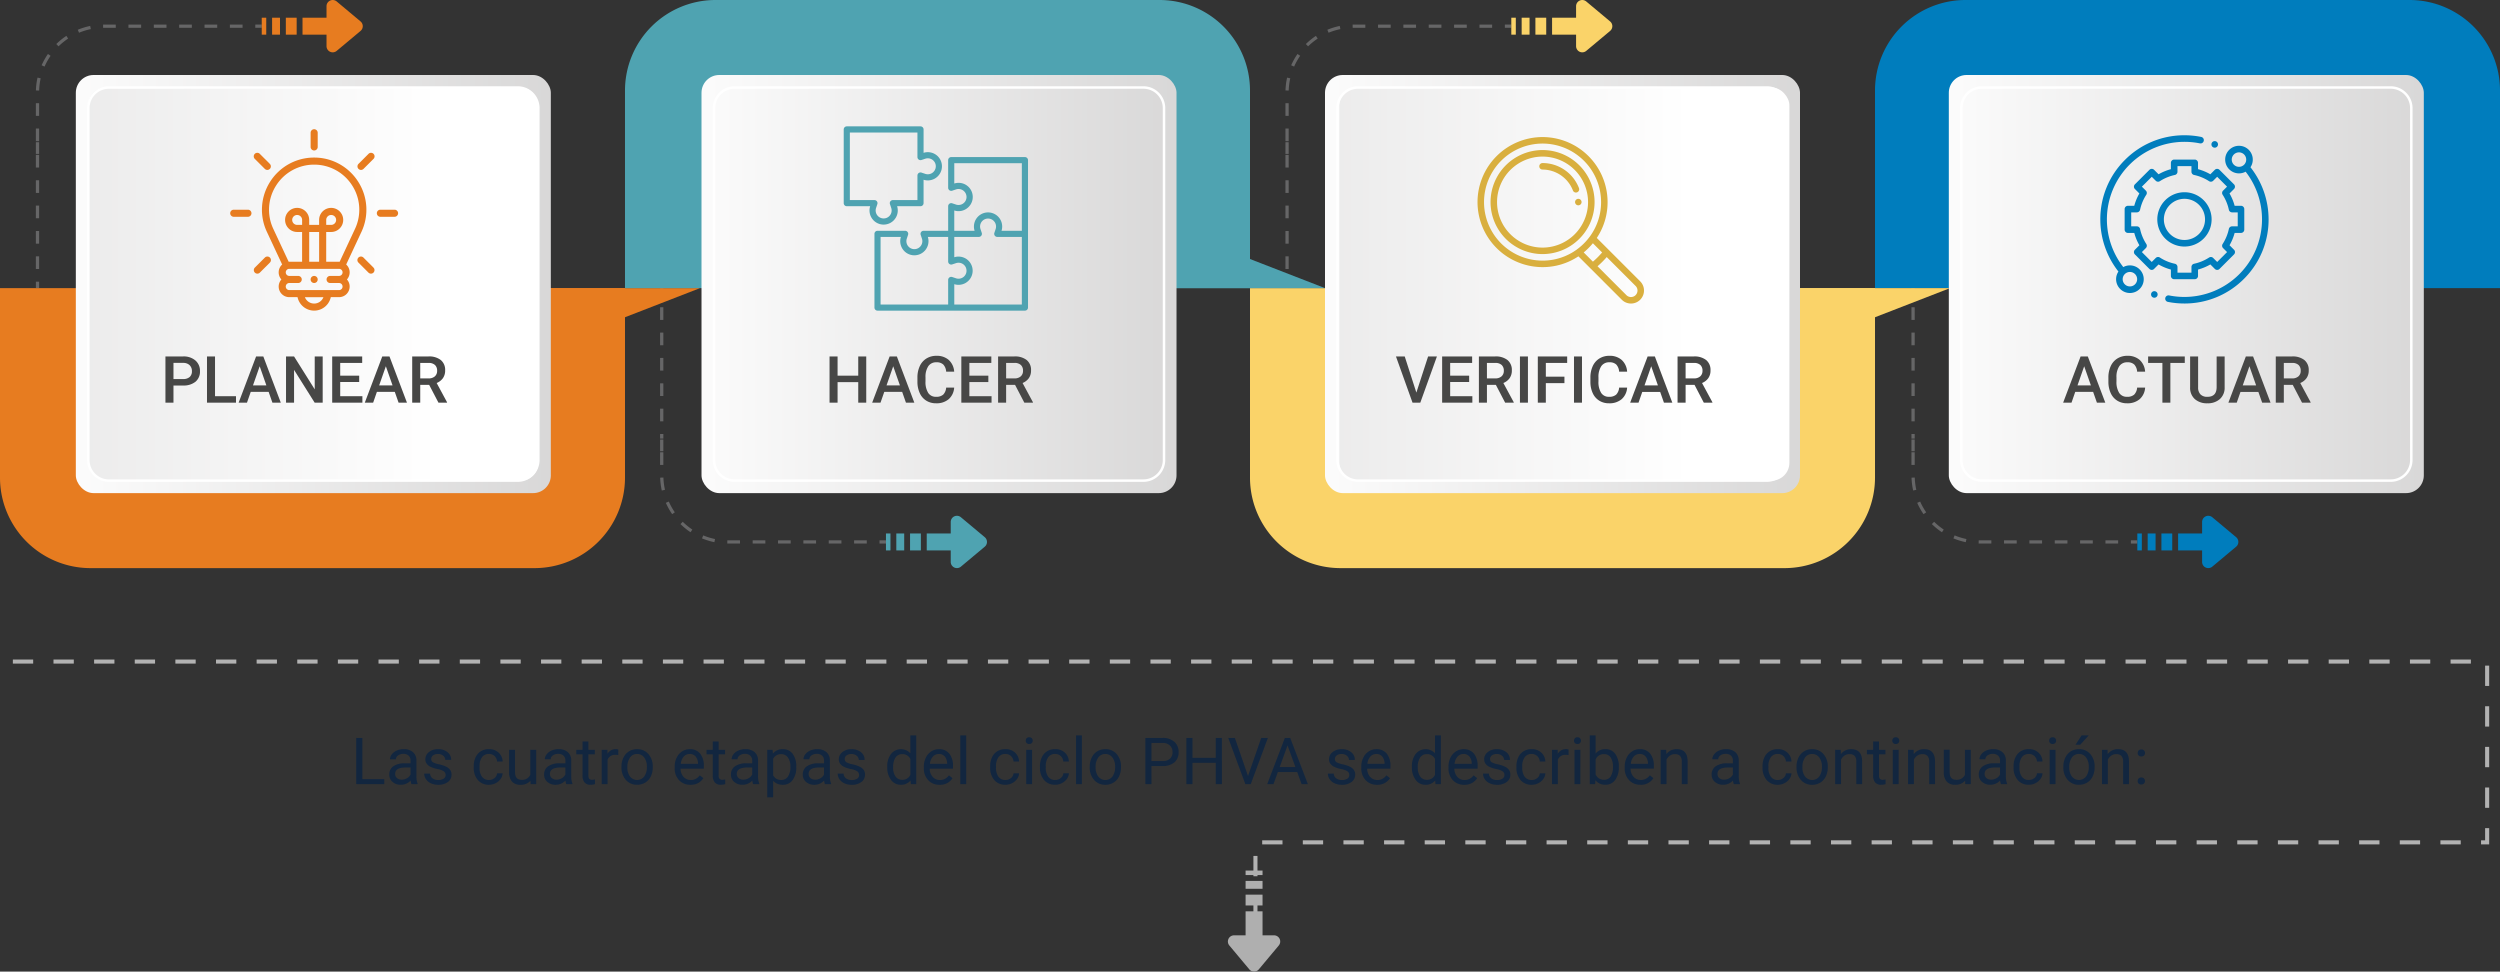 <svg xmlns="http://www.w3.org/2000/svg" xmlns:xlink="http://www.w3.org/1999/xlink" width="615.33" height="239.136" viewBox="0 0 615.33 239.136">
  <rect x="0" y="0" width="615.33" height="239.136" fill="#333333" stroke="none"/>
  <defs>
    <linearGradient id="linear-gradient" x1="-0.097" y1="0.5" x2="1.357" y2="0.5" gradientUnits="objectBoundingBox">
      <stop offset="0" stop-color="#fff"/>
      <stop offset="1" stop-color="#cccbcb"/>
    </linearGradient>
    <linearGradient id="linear-gradient-2" x1="0.781" y1="0.5" x2="-1.347" y2="0.5" xlink:href="#linear-gradient"/>
  </defs>
  <g id="Grupo_54196" data-name="Grupo 54196" transform="translate(-492.335 -1956)">
    <g id="Grupo_54194" data-name="Grupo 54194">
      <g id="Grupo_53794" data-name="Grupo 53794" transform="translate(964.677 2173.249)">
        <g id="Grupo_53790" data-name="Grupo 53790">
          <rect id="Rectángulo_5192" data-name="Rectángulo 5192" width="0.795" height="1.587" transform="translate(-463.51 -147.92)" fill="#666667"/>
          <path id="Trazado_100545" data-name="Trazado 100545" d="M-462.715-151.041h-.8v-3.12h.8Zm0-6.241h-.8V-160.4h.8Zm0-6.242h-.8v-3.121h.8Zm0-6.241h-.8v-3.121h.8Zm0-6.242h-.8v-3.121h.8Zm0-6.242h-.8v2.88h.8Zm0-.241h-.8v-3.121h.8Zm0-6.242h-.8v-3.12h.8Zm.009-6.228-.8-.026a16.854,16.854,0,0,1,.4-3.164l.775.175A16.115,16.115,0,0,0-462.706-194.96Zm1.336-5.9-.728-.32a16.783,16.783,0,0,1,1.556-2.786l.654.451A15.979,15.979,0,0,0-461.37-200.862Zm3.439-4.981-.557-.567a16.787,16.787,0,0,1,2.478-2.011l.44.662A15.963,15.963,0,0,0-457.931-205.843Zm5.041-3.349-.306-.733a16.61,16.61,0,0,1,3.051-.939l.159.779A15.855,15.855,0,0,0-452.89-209.192Zm5.926-1.215-.009-.795h3.125v.795Zm34.324,0h-3.121v-.795h3.121Zm-6.241,0H-422v-.795h3.121Zm-6.242,0h-3.121v-.795h3.121Zm-6.242,0h-3.12v-.795h3.12Zm-6.241,0h-3.121v-.795h3.121Z" fill="#666667"/>
          <rect id="Rectángulo_5193" data-name="Rectángulo 5193" width="1.587" height="0.795" transform="translate(-409.505 -211.203)" fill="#666667"/>
        </g>
        <g id="Grupo_53791" data-name="Grupo 53791">
          <rect id="Rectángulo_5194" data-name="Rectángulo 5194" width="0.795" height="1.587" transform="translate(-309.871 -146.332)" fill="#666667"/>
          <path id="Trazado_100546" data-name="Trazado 100546" d="M-259-83.462h-3.121v-.8H-259Zm-6.242,0h-3.12v-.8h3.12Zm-6.241,0h-3.121v-.8h3.121Zm-6.242,0h-3.121v-.8h3.121Zm-6.241,0h-3.121v-.8h3.121Zm-6.242,0h-3.126l.01-.8h3.116Zm-6.3-.339a16.631,16.631,0,0,1-3.051-.938l.306-.734a15.775,15.775,0,0,0,2.9.893Zm-5.866-2.443a16.817,16.817,0,0,1-2.477-2.011l.557-.566a16,16,0,0,0,2.36,1.915ZM-306.9-90.7a16.745,16.745,0,0,1-1.556-2.786l.728-.32a15.98,15.98,0,0,0,1.482,2.655Zm-2.554-5.817a16.863,16.863,0,0,1-.4-3.165l.8-.026a16.1,16.1,0,0,0,.385,3.015Zm.381-6.3h-.8v-3.121h.8Zm0-6.242h-.8v2.879h.8Zm0-.242h-.8v-1.12h.8Zm0-4.241h-.8v-3.121h.8Zm0-6.242h-.8V-122.9h.8Zm0-6.241h-.8v-3.121h.8Zm0-6.242h-.8v-3.121h.8Zm0-6.242h-.8v-3.12h.8Z" fill="#666667"/>
          <rect id="Rectángulo_5195" data-name="Rectángulo 5195" width="1.587" height="0.795" transform="translate(-255.867 -84.257)" fill="#666667"/>
        </g>
        <g id="Grupo_53792" data-name="Grupo 53792">
          <rect id="Rectángulo_5196" data-name="Rectángulo 5196" width="0.795" height="1.587" transform="translate(-1.868 -146.332)" fill="#666667"/>
          <path id="Trazado_100547" data-name="Trazado 100547" d="M49-83.462H45.881v-.8H49Zm-6.242,0H39.639v-.8H42.76Zm-6.241,0H33.4v-.8h3.121Zm-6.242,0H27.156v-.8h3.121Zm-6.242,0h-3.12v-.8h3.12Zm-6.241,0H14.668l.01-.8h3.116ZM11.5-83.8a16.624,16.624,0,0,1-3.05-.939l.306-.733a15.775,15.775,0,0,0,2.9.893ZM5.631-86.244a16.813,16.813,0,0,1-2.478-2.011l.557-.566a16.114,16.114,0,0,0,2.361,1.915ZM1.1-90.7A16.77,16.77,0,0,1-.456-93.483l.727-.32a15.977,15.977,0,0,0,1.483,2.655Zm-2.553-5.818a16.874,16.874,0,0,1-.4-3.164l.795-.026A16.125,16.125,0,0,0-.679-96.69Zm.381-6.3h-.8v-3.121h.8Zm0-6.242h-.8v2.879h.8Zm0-.242h-.8v-1.12h.8Zm0-4.241h-.8v-3.121h.8Zm0-6.242h-.8V-122.9h.8Zm0-6.241h-.8v-3.121h.8Zm0-6.242h-.8v-3.121h.8Zm0-6.242h-.8v-3.12h.8Z" fill="#666667"/>
          <rect id="Rectángulo_5197" data-name="Rectángulo 5197" width="1.587" height="0.795" transform="translate(52.136 -84.257)" fill="#666667"/>
        </g>
        <g id="Grupo_53793" data-name="Grupo 53793">
          <rect id="Rectángulo_5198" data-name="Rectángulo 5198" width="0.795" height="1.587" transform="translate(-155.953 -147.92)" fill="#666667"/>
          <path id="Trazado_100548" data-name="Trazado 100548" d="M-155.158-151.041h-.795v-3.12h.795Zm0-6.241h-.795V-160.4h.795Zm0-6.242h-.795v-3.121h.795Zm0-6.241h-.795v-3.121h.795Zm0-6.242h-.795v-3.121h.795Zm0-6.242h-.795v2.88h.795Zm0-.241h-.795v-3.121h.795Zm0-6.242h-.795v-3.12h.795Zm.009-6.228-.794-.026a16.861,16.861,0,0,1,.4-3.164l.775.175A16.126,16.126,0,0,0-155.149-194.96Zm1.336-5.9-.728-.32a16.815,16.815,0,0,1,1.556-2.786l.654.451A16.052,16.052,0,0,0-153.813-200.862Zm3.439-4.981-.557-.567a16.775,16.775,0,0,1,2.478-2.011l.44.662A16,16,0,0,0-150.374-205.843Zm5.041-3.348-.306-.734a16.664,16.664,0,0,1,3.051-.939l.159.779A15.779,15.779,0,0,0-145.333-209.191Zm5.926-1.216-.009-.795h3.125v.795Zm34.324,0H-108.2v-.795h3.121Zm-6.241,0h-3.121v-.795h3.121Zm-6.242,0h-3.121v-.795h3.121Zm-6.242,0h-3.12v-.795h3.12Zm-6.241,0h-3.121v-.795h3.121Z" fill="#666667"/>
          <rect id="Rectángulo_5199" data-name="Rectángulo 5199" width="1.587" height="0.795" transform="translate(-101.948 -211.203)" fill="#666667"/>
        </g>
      </g>
      <g id="Grupo_53795" data-name="Grupo 53795" transform="translate(964.677 2173.249)">
        <path id="Trazado_100549" data-name="Trazado 100549" d="M-389.476-216.891l5.877,4.917a1.525,1.525,0,0,1,0,2.337l-5.877,4.916a1.523,1.523,0,0,1-2.5-1.168v-9.833A1.524,1.524,0,0,1-389.476-216.891Z" fill="#e77c20"/>
        <rect id="Rectángulo_5200" data-name="Rectángulo 5200" width="1.941" height="4.171" transform="translate(-405.37 -212.891)" fill="#e77c20"/>
        <rect id="Rectángulo_5201" data-name="Rectángulo 5201" width="10.367" height="4.171" transform="translate(-397.883 -212.891)" fill="#e77c20"/>
        <rect id="Rectángulo_5202" data-name="Rectángulo 5202" width="1.108" height="4.171" transform="translate(-407.918 -212.891)" fill="#e77c20"/>
        <rect id="Rectángulo_5203" data-name="Rectángulo 5203" width="2.664" height="4.171" transform="translate(-401.988 -212.891)" fill="#e77c20"/>
      </g>
      <path id="Trazado_100550" data-name="Trazado 100550" d="M142.988-146.332v-48.635a22.282,22.282,0,0,0-22.282-22.282H11.438a22.282,22.282,0,0,0-22.282,22.282v48.635Z" transform="translate(964.677 2173.249)" fill="#007dbd"/>
      <g id="Grupo_53796" data-name="Grupo 53796" transform="translate(964.677 2173.249)">
        <path id="Trazado_100551" data-name="Trazado 100551" d="M-472.342-146.332V-99.7A22.282,22.282,0,0,0-450.06-77.416h109.268A22.282,22.282,0,0,0-318.51-99.7v-46.634Z" fill="#e77c20"/>
        <path id="Trazado_100552" data-name="Trazado 100552" d="M-336.97-146.332V-132l36.92-14.331Z" fill="#e77c20"/>
      </g>
      <g id="Grupo_53797" data-name="Grupo 53797" transform="translate(964.677 2173.249)">
        <path id="Trazado_100553" data-name="Trazado 100553" d="M-164.677-146.332V-99.7A22.282,22.282,0,0,0-142.4-77.416H-33.126A22.282,22.282,0,0,0-10.844-99.7v-46.634Z" fill="#fad369"/>
        <path id="Trazado_100554" data-name="Trazado 100554" d="M-29.3-146.332V-132l36.92-14.331Z" fill="#fad369"/>
      </g>
      <g id="Grupo_53798" data-name="Grupo 53798" transform="translate(964.677 2173.249)">
        <path id="Trazado_100555" data-name="Trazado 100555" d="M-164.677-146.332v-48.635a22.282,22.282,0,0,0-22.282-22.282H-296.228a22.282,22.282,0,0,0-22.282,22.282v48.635Z" fill="#4fa3b1"/>
        <path id="Trazado_100556" data-name="Trazado 100556" d="M-183.137-146.332v-14.331l36.92,14.331Z" fill="#4fa3b1"/>
      </g>
      <g id="Grupo_53799" data-name="Grupo 53799" transform="translate(964.677 2173.249)" opacity="0.8">
        <rect id="Rectángulo_5204" data-name="Rectángulo 5204" width="114.263" height="100.263" rx="3.043" transform="translate(-452.558 -197.464)" fill="#666667" style="mix-blend-mode: multiply;isolation: isolate"/>
      </g>
      <g id="Grupo_53800" data-name="Grupo 53800" transform="translate(964.677 2173.249)" opacity="0.8">
        <rect id="Rectángulo_5205" data-name="Rectángulo 5205" width="114.263" height="100.263" rx="3.043" transform="translate(-298.661 -197.464)" fill="#666667" style="mix-blend-mode: multiply;isolation: isolate"/>
      </g>
      <g id="Grupo_53801" data-name="Grupo 53801" transform="translate(964.677 2173.249)" opacity="0.8">
        <rect id="Rectángulo_5206" data-name="Rectángulo 5206" width="114.263" height="100.263" rx="3.043" transform="translate(-144.893 -197.464)" fill="#666667" style="mix-blend-mode: multiply;isolation: isolate"/>
      </g>
      <g id="Grupo_53802" data-name="Grupo 53802" transform="translate(964.883 2173.249)">
        <rect id="Rectángulo_5207" data-name="Rectángulo 5207" width="116.913" height="102.913" rx="4.368" transform="translate(-453.882 -198.789)" fill="url(#linear-gradient)"/>
        <rect id="Rectángulo_5208" data-name="Rectángulo 5208" width="110.759" height="96.76" rx="4.368" transform="translate(-450.806 -195.712)" fill="url(#linear-gradient-2)"/>
        <path id="Trazado_100557" data-name="Trazado 100557" d="M-345.118-98.645H-445.734a5.385,5.385,0,0,1-5.379-5.379V-190.64a5.385,5.385,0,0,1,5.379-5.38h100.616a5.385,5.385,0,0,1,5.379,5.38v86.616A5.385,5.385,0,0,1-345.118-98.645ZM-445.734-195.4a4.769,4.769,0,0,0-4.764,4.764v86.616a4.769,4.769,0,0,0,4.764,4.764h100.616a4.769,4.769,0,0,0,4.764-4.764V-190.64a4.769,4.769,0,0,0-4.764-4.764Z" fill="#fff"/>
      </g>
      <g id="Grupo_53803" data-name="Grupo 53803" transform="translate(965.05 2173.249)">
        <rect id="Rectángulo_5209" data-name="Rectángulo 5209" width="116.913" height="102.913" rx="4.368" transform="translate(-300.05 -198.789)" fill="url(#linear-gradient)"/>
        <rect id="Rectángulo_5210" data-name="Rectángulo 5210" width="110.76" height="96.76" rx="4.368" transform="translate(-296.973 -195.712)" fill="url(#linear-gradient-2)"/>
        <path id="Trazado_100558" data-name="Trazado 100558" d="M-191.285-98.645H-291.9a5.385,5.385,0,0,1-5.38-5.379V-190.64a5.386,5.386,0,0,1,5.38-5.38h100.616a5.385,5.385,0,0,1,5.379,5.38v86.616A5.385,5.385,0,0,1-191.285-98.645ZM-291.9-195.4a4.769,4.769,0,0,0-4.764,4.764v86.616A4.769,4.769,0,0,0-291.9-99.26h100.616a4.769,4.769,0,0,0,4.764-4.764V-190.64a4.769,4.769,0,0,0-4.764-4.764Z" fill="#fff"/>
      </g>
      <g id="Grupo_53804" data-name="Grupo 53804" transform="translate(964.677 2173.249)">
        <rect id="Rectángulo_5211" data-name="Rectángulo 5211" width="116.913" height="102.913" rx="4.368" transform="translate(-146.217 -198.789)" fill="url(#linear-gradient)"/>
        <rect id="Rectángulo_5212" data-name="Rectángulo 5212" width="110.76" height="96.76" rx="4.368" transform="translate(-142.677 -195.712)" fill="url(#linear-gradient-2)"/>
        <path id="Trazado_100559" data-name="Trazado 100559" d="M-37.453-98.645H-138.069a5.385,5.385,0,0,1-5.379-5.379V-190.64a5.385,5.385,0,0,1,5.379-5.38H-37.453a5.386,5.386,0,0,1,5.38,5.38v86.616A5.385,5.385,0,0,1-37.453-98.645ZM-138.069-195.4a4.769,4.769,0,0,0-4.764,4.764v86.616a4.769,4.769,0,0,0,4.764,4.764H-37.453a4.769,4.769,0,0,0,4.764-4.764V-190.64a4.769,4.769,0,0,0-4.764-4.764Z" fill="#fff"/>
      </g>
      <g id="Grupo_53805" data-name="Grupo 53805" transform="translate(964.384 2173.249)">
        <rect id="Rectángulo_5213" data-name="Rectángulo 5213" width="116.913" height="102.913" rx="4.368" transform="translate(7.616 -198.789)" fill="url(#linear-gradient)"/>
        <rect id="Rectángulo_5214" data-name="Rectángulo 5214" width="110.759" height="96.76" rx="4.368" transform="translate(10.692 -195.712)" fill="url(#linear-gradient-2)"/>
        <path id="Trazado_100560" data-name="Trazado 100560" d="M116.38-98.645H15.764a5.385,5.385,0,0,1-5.379-5.379V-190.64a5.385,5.385,0,0,1,5.379-5.38H116.38a5.385,5.385,0,0,1,5.379,5.38v86.616A5.385,5.385,0,0,1,116.38-98.645ZM15.764-195.4A4.769,4.769,0,0,0,11-190.64v86.616a4.769,4.769,0,0,0,4.764,4.764H116.38a4.769,4.769,0,0,0,4.764-4.764V-190.64a4.769,4.769,0,0,0-4.764-4.764Z" fill="#fff"/>
      </g>
      <g id="Grupo_53806" data-name="Grupo 53806" transform="translate(964.677 2173.249)">
        <path id="Trazado_100561" data-name="Trazado 100561" d="M-81.919-216.891l5.877,4.917a1.523,1.523,0,0,1,0,2.337l-5.877,4.916a1.523,1.523,0,0,1-2.5-1.168v-9.833A1.524,1.524,0,0,1-81.919-216.891Z" fill="#fad369"/>
        <rect id="Rectángulo_5215" data-name="Rectángulo 5215" width="1.941" height="4.171" transform="translate(-97.813 -212.891)" fill="#fad369"/>
        <rect id="Rectángulo_5216" data-name="Rectángulo 5216" width="10.367" height="4.171" transform="translate(-90.326 -212.891)" fill="#fad369"/>
        <rect id="Rectángulo_5217" data-name="Rectángulo 5217" width="1.108" height="4.171" transform="translate(-100.361 -212.891)" fill="#fad369"/>
        <rect id="Rectángulo_5218" data-name="Rectángulo 5218" width="2.664" height="4.171" transform="translate(-94.43 -212.891)" fill="#fad369"/>
      </g>
      <g id="Grupo_53807" data-name="Grupo 53807" transform="translate(964.677 2173.249)">
        <path id="Trazado_100562" data-name="Trazado 100562" d="M-235.837-89.944l5.876,4.916a1.523,1.523,0,0,1,0,2.337l-5.876,4.917a1.524,1.524,0,0,1-2.5-1.169v-9.833A1.524,1.524,0,0,1-235.837-89.944Z" fill="#4fa3b1"/>
        <rect id="Rectángulo_5219" data-name="Rectángulo 5219" width="1.941" height="4.171" transform="translate(-251.731 -85.944)" fill="#4fa3b1"/>
        <rect id="Rectángulo_5220" data-name="Rectángulo 5220" width="10.367" height="4.171" transform="translate(-244.244 -85.944)" fill="#4fa3b1"/>
        <rect id="Rectángulo_5221" data-name="Rectángulo 5221" width="1.108" height="4.171" transform="translate(-254.279 -85.944)" fill="#4fa3b1"/>
        <rect id="Rectángulo_5222" data-name="Rectángulo 5222" width="2.664" height="4.171" transform="translate(-248.349 -85.944)" fill="#4fa3b1"/>
      </g>
      <g id="Grupo_53808" data-name="Grupo 53808" transform="translate(964.677 2173.249)">
        <path id="Trazado_100563" data-name="Trazado 100563" d="M72.166-89.944l5.876,4.916a1.523,1.523,0,0,1,0,2.337l-5.876,4.917a1.524,1.524,0,0,1-2.5-1.169v-9.833A1.524,1.524,0,0,1,72.166-89.944Z" fill="#007dbd"/>
        <rect id="Rectángulo_5223" data-name="Rectángulo 5223" width="1.941" height="4.171" transform="translate(56.272 -85.944)" fill="#007dbd"/>
        <rect id="Rectángulo_5224" data-name="Rectángulo 5224" width="10.367" height="4.171" transform="translate(63.759 -85.944)" fill="#007dbd"/>
        <rect id="Rectángulo_5225" data-name="Rectángulo 5225" width="1.108" height="4.171" transform="translate(53.724 -85.944)" fill="#007dbd"/>
        <rect id="Rectángulo_5226" data-name="Rectángulo 5226" width="2.664" height="4.171" transform="translate(59.654 -85.944)" fill="#007dbd"/>
      </g>
      <path id="Trazado_101292" data-name="Trazado 101292" d="M3.133-4.219V0H1.156V-11.375H5.508a4.4,4.4,0,0,1,3.027.993A3.34,3.34,0,0,1,9.656-7.754a3.229,3.229,0,0,1-1.1,2.6,4.613,4.613,0,0,1-3.074.931Zm0-1.594H5.508a2.339,2.339,0,0,0,1.609-.5,1.823,1.823,0,0,0,.555-1.434,1.967,1.967,0,0,0-.562-1.473,2.168,2.168,0,0,0-1.547-.566H3.133ZM13.359-1.594h5.164V0H11.383V-11.375h1.977Zm13.2-1.055H22.148L21.227,0H19.172l4.3-11.375h1.773L29.547,0H27.484ZM22.7-4.242H26L24.352-8.961ZM39.859,0H37.883l-5.07-8.07V0H30.836V-11.375h1.977l5.086,8.1v-8.1h1.961Zm8.984-5.078H44.172v3.484h5.461V0H42.2V-11.375h7.383v1.594H44.172v3.141h4.672Zm8.766,2.43H53.2L52.281,0H50.227l4.3-11.375H56.3L60.6,0H58.539ZM53.758-4.242h3.3L55.406-8.961ZM66.07-4.375h-2.2V0H61.891V-11.375h4a4.653,4.653,0,0,1,3.039.884A3.126,3.126,0,0,1,70-7.935a3.2,3.2,0,0,1-.551,1.912,3.5,3.5,0,0,1-1.535,1.185L70.469-.1V0H68.352Zm-2.2-1.594H65.9a2.259,2.259,0,0,0,1.563-.5,1.757,1.757,0,0,0,.563-1.379,1.871,1.871,0,0,0-.52-1.414,2.207,2.207,0,0,0-1.551-.516H63.867Z" transform="translate(531.899 2055.107)" fill="#474746"/>
      <path id="Trazado_101293" data-name="Trazado 101293" d="M7.523-2.648H3.117L2.2,0H.141l4.3-11.375H6.211L10.516,0H8.453ZM3.672-4.242h3.3L5.32-8.961ZM20.32-3.7a4.107,4.107,0,0,1-1.344,2.84A4.581,4.581,0,0,1,15.859.156a4.436,4.436,0,0,1-2.395-.645,4.231,4.231,0,0,1-1.6-1.832,6.611,6.611,0,0,1-.586-2.758V-6.141a6.659,6.659,0,0,1,.57-2.836,4.3,4.3,0,0,1,1.637-1.891,4.566,4.566,0,0,1,2.465-.664,4.4,4.4,0,0,1,3.031,1.02A4.26,4.26,0,0,1,20.32-7.625H18.352a2.81,2.81,0,0,0-.715-1.77,2.363,2.363,0,0,0-1.684-.543A2.308,2.308,0,0,0,13.973-9a4.709,4.709,0,0,0-.707,2.764v1.009a5,5,0,0,0,.66,2.815,2.191,2.191,0,0,0,1.934.97,2.555,2.555,0,0,0,1.75-.523A2.729,2.729,0,0,0,18.352-3.7Zm9.758-6.078H26.531V0H24.57V-9.781H21.055v-1.594h9.023Zm9.813-1.594v7.6A3.694,3.694,0,0,1,38.73-.9,4.407,4.407,0,0,1,35.641.156a4.438,4.438,0,0,1-3.1-1.043,3.712,3.712,0,0,1-1.148-2.895v-7.594h1.969v7.6a2.411,2.411,0,0,0,.578,1.739,2.257,2.257,0,0,0,1.7.6q2.281,0,2.281-2.4v-7.535Zm8.3,8.727H43.789L42.867,0H40.813l4.3-11.375h1.773L51.188,0H49.125ZM44.344-4.242h3.3L45.992-8.961Zm12.313-.133h-2.2V0H52.477V-11.375h4a4.653,4.653,0,0,1,3.039.884,3.126,3.126,0,0,1,1.07,2.557,3.2,3.2,0,0,1-.551,1.912A3.5,3.5,0,0,1,58.5-4.838L61.055-.1V0H58.938Zm-2.2-1.594h2.031a2.259,2.259,0,0,0,1.563-.5,1.757,1.757,0,0,0,.563-1.379,1.871,1.871,0,0,0-.52-1.414,2.207,2.207,0,0,0-1.551-.516H54.453Z" transform="translate(1000 2055.107)" fill="#474746"/>
      <path id="Trazado_101294" data-name="Trazado 101294" d="M10.188,0H8.219V-5.047H3.133V0H1.156V-11.375H3.133v4.734H8.219v-4.734h1.969Zm8.844-2.648H14.625L13.7,0H11.648l4.3-11.375h1.773L22.023,0H19.961ZM15.18-4.242h3.3L16.828-8.961ZM31.828-3.7a4.107,4.107,0,0,1-1.344,2.84A4.581,4.581,0,0,1,27.367.156a4.436,4.436,0,0,1-2.395-.645,4.231,4.231,0,0,1-1.6-1.832,6.611,6.611,0,0,1-.586-2.758V-6.141a6.659,6.659,0,0,1,.57-2.836A4.3,4.3,0,0,1,25-10.867a4.566,4.566,0,0,1,2.465-.664,4.4,4.4,0,0,1,3.031,1.02,4.26,4.26,0,0,1,1.336,2.887H29.859a2.81,2.81,0,0,0-.715-1.77,2.363,2.363,0,0,0-1.684-.543A2.308,2.308,0,0,0,25.48-9a4.709,4.709,0,0,0-.707,2.764v1.009a5,5,0,0,0,.66,2.815,2.191,2.191,0,0,0,1.934.97,2.555,2.555,0,0,0,1.75-.523A2.729,2.729,0,0,0,29.859-3.7Zm8.414-1.375H35.57v3.484h5.461V0H33.594V-11.375h7.383v1.594H35.57v3.141h4.672Zm6.578.7h-2.2V0H42.641V-11.375h4a4.653,4.653,0,0,1,3.039.884,3.126,3.126,0,0,1,1.07,2.557A3.2,3.2,0,0,1,50.2-6.023a3.5,3.5,0,0,1-1.535,1.185L51.219-.1V0H49.1Zm-2.2-1.594h2.031a2.259,2.259,0,0,0,1.563-.5,1.757,1.757,0,0,0,.563-1.379,1.871,1.871,0,0,0-.52-1.414A2.207,2.207,0,0,0,46.7-9.781H44.617Z" transform="translate(695.357 2055.107)" fill="#474746"/>
      <path id="Trazado_101295" data-name="Trazado 101295" d="M5.164-2.477l2.891-8.9h2.172L6.133,0H4.219L.141-11.375H2.3Zm12.992-2.6H13.484v3.484h5.461V0H11.508V-11.375h7.383v1.594H13.484v3.141h4.672Zm6.578.7h-2.2V0H20.555V-11.375h4a4.653,4.653,0,0,1,3.039.884,3.126,3.126,0,0,1,1.07,2.557,3.2,3.2,0,0,1-.551,1.912,3.5,3.5,0,0,1-1.535,1.185L29.133-.1V0H27.016Zm-2.2-1.594h2.031a2.259,2.259,0,0,0,1.563-.5,1.757,1.757,0,0,0,.563-1.379,1.871,1.871,0,0,0-.52-1.414,2.207,2.207,0,0,0-1.551-.516H22.531ZM32.625,0H30.656V-11.375h1.969Zm8.984-4.8H37.031V0H35.055V-11.375h7.227v1.594h-5.25V-6.4h4.578ZM45.93,0H43.961V-11.375H45.93ZM57.039-3.7A4.107,4.107,0,0,1,55.7-.863,4.581,4.581,0,0,1,52.578.156a4.436,4.436,0,0,1-2.395-.645,4.231,4.231,0,0,1-1.6-1.832A6.611,6.611,0,0,1,48-5.078V-6.141a6.659,6.659,0,0,1,.57-2.836,4.3,4.3,0,0,1,1.637-1.891,4.566,4.566,0,0,1,2.465-.664,4.4,4.4,0,0,1,3.031,1.02,4.26,4.26,0,0,1,1.336,2.887H55.07a2.81,2.81,0,0,0-.715-1.77,2.363,2.363,0,0,0-1.684-.543A2.308,2.308,0,0,0,50.691-9a4.709,4.709,0,0,0-.707,2.764v1.009a5,5,0,0,0,.66,2.815,2.191,2.191,0,0,0,1.934.97,2.555,2.555,0,0,0,1.75-.523A2.729,2.729,0,0,0,55.07-3.7Zm8.133,1.055H60.766L59.844,0H57.789l4.3-11.375h1.773L68.164,0H66.1ZM61.32-4.242h3.3L62.969-8.961Zm12.313-.133h-2.2V0H69.453V-11.375h4a4.653,4.653,0,0,1,3.039.884,3.126,3.126,0,0,1,1.07,2.557,3.2,3.2,0,0,1-.551,1.912,3.5,3.5,0,0,1-1.535,1.185L78.031-.1V0H75.914Zm-2.2-1.594h2.031a2.259,2.259,0,0,0,1.563-.5,1.757,1.757,0,0,0,.563-1.379,1.871,1.871,0,0,0-.52-1.414,2.207,2.207,0,0,0-1.551-.516H71.43Z" transform="translate(835.783 2055.107)" fill="#474746"/>
    </g>
    <g id="Grupo_54195" data-name="Grupo 54195">
      <path id="Trazado_101296" data-name="Trazado 101296" d="M86.52,13.773H91.91V15h-6.9V3.625H86.52ZM98.613,15a3.036,3.036,0,0,1-.2-.891A3.225,3.225,0,0,1,96,15.156a2.984,2.984,0,0,1-2.051-.707,2.288,2.288,0,0,1-.8-1.793,2.39,2.39,0,0,1,1-2.051,4.733,4.733,0,0,1,2.824-.73h1.406V9.211A1.623,1.623,0,0,0,97.934,8,1.821,1.821,0,0,0,96.6,7.555a2.108,2.108,0,0,0-1.3.391,1.151,1.151,0,0,0-.523.945H93.324a2,2,0,0,1,.449-1.223,3.066,3.066,0,0,1,1.219-.934,4.1,4.1,0,0,1,1.691-.344,3.342,3.342,0,0,1,2.289.73,2.635,2.635,0,0,1,.859,2.012v3.891a4.757,4.757,0,0,0,.3,1.852V15Zm-2.4-1.1a2.54,2.54,0,0,0,1.289-.352,2.127,2.127,0,0,0,.883-.914V10.9H97.254q-2.656,0-2.656,1.555a1.316,1.316,0,0,0,.453,1.063A1.742,1.742,0,0,0,96.215,13.9Zm10.8-1.141a1.064,1.064,0,0,0-.441-.91,4.249,4.249,0,0,0-1.539-.559,7.277,7.277,0,0,1-1.742-.562,2.479,2.479,0,0,1-.953-.781,1.869,1.869,0,0,1-.309-1.078,2.193,2.193,0,0,1,.879-1.758,3.432,3.432,0,0,1,2.246-.719,3.532,3.532,0,0,1,2.332.742,2.357,2.357,0,0,1,.895,1.9h-1.453a1.3,1.3,0,0,0-.5-1.023,1.888,1.888,0,0,0-1.27-.43,1.976,1.976,0,0,0-1.234.344,1.082,1.082,0,0,0-.445.9.877.877,0,0,0,.414.789,5.1,5.1,0,0,0,1.5.508,7.8,7.8,0,0,1,1.754.578,2.558,2.558,0,0,1,1,.809,1.988,1.988,0,0,1,.324,1.152,2.163,2.163,0,0,1-.906,1.816,3.8,3.8,0,0,1-2.352.684,4.257,4.257,0,0,1-1.8-.359,2.922,2.922,0,0,1-1.223-1,2.42,2.42,0,0,1-.441-1.395h1.445a1.5,1.5,0,0,0,.582,1.152,2.258,2.258,0,0,0,1.434.426,2.331,2.331,0,0,0,1.316-.332A1.02,1.02,0,0,0,107.02,12.758Zm10.68,1.219a2.082,2.082,0,0,0,1.352-.469,1.649,1.649,0,0,0,.641-1.172h1.367a2.621,2.621,0,0,1-.5,1.383,3.293,3.293,0,0,1-1.23,1.047,3.55,3.55,0,0,1-1.629.391A3.482,3.482,0,0,1,114.953,14a4.59,4.59,0,0,1-1.02-3.152v-.242a5.089,5.089,0,0,1,.453-2.2,3.451,3.451,0,0,1,1.3-1.492,3.7,3.7,0,0,1,2-.531,3.39,3.39,0,0,1,2.363.852,3.043,3.043,0,0,1,1,2.211h-1.367a1.992,1.992,0,0,0-.621-1.348,1.932,1.932,0,0,0-1.379-.527,2.023,2.023,0,0,0-1.707.793,3.724,3.724,0,0,0-.605,2.293v.273a3.65,3.65,0,0,0,.6,2.25A2.033,2.033,0,0,0,117.7,13.977Zm10.2.188a3.07,3.07,0,0,1-2.477.992,2.628,2.628,0,0,1-2.059-.785,3.4,3.4,0,0,1-.715-2.324v-5.5H124.1v5.461q0,1.922,1.563,1.922a2.163,2.163,0,0,0,2.2-1.234V6.547h1.445V15h-1.375Zm8.82.836a3.036,3.036,0,0,1-.2-.891,3.225,3.225,0,0,1-2.406,1.047,2.984,2.984,0,0,1-2.051-.707,2.287,2.287,0,0,1-.8-1.793,2.39,2.39,0,0,1,1-2.051,4.733,4.733,0,0,1,2.824-.73H136.5V9.211A1.623,1.623,0,0,0,136.043,8a1.821,1.821,0,0,0-1.336-.449,2.107,2.107,0,0,0-1.3.391,1.151,1.151,0,0,0-.523.945h-1.453a2,2,0,0,1,.449-1.223,3.066,3.066,0,0,1,1.219-.934,4.1,4.1,0,0,1,1.691-.344,3.342,3.342,0,0,1,2.289.73,2.635,2.635,0,0,1,.859,2.012v3.891a4.757,4.757,0,0,0,.3,1.852V15Zm-2.4-1.1a2.54,2.54,0,0,0,1.289-.352,2.127,2.127,0,0,0,.883-.914V10.9h-1.133q-2.656,0-2.656,1.555a1.316,1.316,0,0,0,.453,1.063A1.742,1.742,0,0,0,134.324,13.9Zm7.844-9.4V6.547h1.578V7.664h-1.578v5.249a1.173,1.173,0,0,0,.211.763.888.888,0,0,0,.719.254,3.5,3.5,0,0,0,.688-.094V15a4.215,4.215,0,0,1-1.109.155,1.8,1.8,0,0,1-1.461-.586,2.517,2.517,0,0,1-.492-1.664V7.664h-1.539V6.547h1.539V4.5Zm7.352,3.344a4.331,4.331,0,0,0-.711-.055A1.9,1.9,0,0,0,146.879,9v6h-1.445V6.547h1.406l.023.977a2.251,2.251,0,0,1,2.016-1.133,1.477,1.477,0,0,1,.641.109Zm.789,2.852a4.993,4.993,0,0,1,.488-2.234,3.642,3.642,0,0,1,1.359-1.531,3.7,3.7,0,0,1,1.988-.539,3.565,3.565,0,0,1,2.793,1.2A4.6,4.6,0,0,1,158,10.766v.1a5.036,5.036,0,0,1-.473,2.215,3.589,3.589,0,0,1-1.352,1.527,3.743,3.743,0,0,1-2.02.547,3.556,3.556,0,0,1-2.785-1.2,4.575,4.575,0,0,1-1.066-3.164Zm1.453.172a3.616,3.616,0,0,0,.652,2.258,2.211,2.211,0,0,0,3.5-.012,3.954,3.954,0,0,0,.648-2.418,3.61,3.61,0,0,0-.66-2.254,2.1,2.1,0,0,0-1.754-.863,2.075,2.075,0,0,0-1.727.852A3.925,3.925,0,0,0,151.762,10.867Zm15.523,4.289a3.693,3.693,0,0,1-2.8-1.129,4.19,4.19,0,0,1-1.078-3.02v-.266a5.073,5.073,0,0,1,.48-2.246,3.748,3.748,0,0,1,1.344-1.547,3.378,3.378,0,0,1,1.871-.559,3.166,3.166,0,0,1,2.563,1.086,4.7,4.7,0,0,1,.914,3.109v.6h-5.727a3,3,0,0,0,.73,2.02,2.3,2.3,0,0,0,1.777.77,2.517,2.517,0,0,0,1.3-.312,3.258,3.258,0,0,0,.93-.828l.883.688A3.55,3.55,0,0,1,167.285,15.156Zm-.18-7.578a1.928,1.928,0,0,0-1.469.637A3.1,3.1,0,0,0,164.9,10h4.234V9.891a2.753,2.753,0,0,0-.594-1.707A1.815,1.815,0,0,0,167.105,7.578ZM174.215,4.5V6.547h1.578V7.664h-1.578v5.249a1.173,1.173,0,0,0,.211.763.888.888,0,0,0,.719.254,3.5,3.5,0,0,0,.688-.094V15a4.215,4.215,0,0,1-1.109.155,1.8,1.8,0,0,1-1.461-.586,2.517,2.517,0,0,1-.492-1.664V7.664H171.23V6.547h1.539V4.5ZM182.7,15a3.036,3.036,0,0,1-.2-.891,3.225,3.225,0,0,1-2.406,1.047,2.984,2.984,0,0,1-2.051-.707,2.287,2.287,0,0,1-.8-1.793,2.39,2.39,0,0,1,1-2.051,4.733,4.733,0,0,1,2.824-.73h1.406V9.211A1.623,1.623,0,0,0,182.02,8a1.821,1.821,0,0,0-1.336-.449,2.107,2.107,0,0,0-1.3.391,1.151,1.151,0,0,0-.523.945H177.41a2,2,0,0,1,.449-1.223,3.066,3.066,0,0,1,1.219-.934,4.1,4.1,0,0,1,1.691-.344,3.342,3.342,0,0,1,2.289.73,2.635,2.635,0,0,1,.859,2.012v3.891a4.757,4.757,0,0,0,.3,1.852V15Zm-2.4-1.1a2.54,2.54,0,0,0,1.289-.352,2.127,2.127,0,0,0,.883-.914V10.9H181.34q-2.656,0-2.656,1.555a1.316,1.316,0,0,0,.453,1.063A1.742,1.742,0,0,0,180.3,13.9Zm13.023-3.031a5.062,5.062,0,0,1-.883,3.109,2.829,2.829,0,0,1-2.391,1.18,3.1,3.1,0,0,1-2.422-.977v4.07h-1.445V6.547h1.32l.07.938a2.977,2.977,0,0,1,2.453-1.094,2.882,2.882,0,0,1,2.41,1.148,5.117,5.117,0,0,1,.887,3.2Zm-1.445-.164a3.735,3.735,0,0,0-.609-2.258,1.963,1.963,0,0,0-1.672-.828,2.125,2.125,0,0,0-1.969,1.164V12.82a2.129,2.129,0,0,0,1.984,1.156,1.954,1.954,0,0,0,1.652-.824A4.077,4.077,0,0,0,191.879,10.7Zm8.5,4.3a3.036,3.036,0,0,1-.2-.891,3.225,3.225,0,0,1-2.406,1.047,2.984,2.984,0,0,1-2.051-.707,2.287,2.287,0,0,1-.8-1.793,2.39,2.39,0,0,1,1-2.051,4.733,4.733,0,0,1,2.824-.73h1.406V9.211A1.623,1.623,0,0,0,199.7,8a1.821,1.821,0,0,0-1.336-.449,2.107,2.107,0,0,0-1.3.391,1.151,1.151,0,0,0-.523.945H195.09a2,2,0,0,1,.449-1.223,3.066,3.066,0,0,1,1.219-.934,4.1,4.1,0,0,1,1.691-.344,3.342,3.342,0,0,1,2.289.73,2.635,2.635,0,0,1,.859,2.012v3.891a4.757,4.757,0,0,0,.3,1.852V15Zm-2.4-1.1a2.54,2.54,0,0,0,1.289-.352,2.127,2.127,0,0,0,.883-.914V10.9H199.02q-2.656,0-2.656,1.555a1.316,1.316,0,0,0,.453,1.063A1.742,1.742,0,0,0,197.98,13.9Zm10.8-1.141a1.064,1.064,0,0,0-.441-.91,4.249,4.249,0,0,0-1.539-.559,7.277,7.277,0,0,1-1.742-.562,2.479,2.479,0,0,1-.953-.781,1.869,1.869,0,0,1-.309-1.078,2.193,2.193,0,0,1,.879-1.758,3.432,3.432,0,0,1,2.246-.719,3.532,3.532,0,0,1,2.332.742,2.357,2.357,0,0,1,.895,1.9H208.7a1.3,1.3,0,0,0-.5-1.023,1.888,1.888,0,0,0-1.27-.43,1.976,1.976,0,0,0-1.234.344,1.082,1.082,0,0,0-.445.9.877.877,0,0,0,.414.789,5.1,5.1,0,0,0,1.5.508,7.8,7.8,0,0,1,1.754.578,2.558,2.558,0,0,1,1,.809,1.988,1.988,0,0,1,.324,1.152,2.163,2.163,0,0,1-.906,1.816,3.8,3.8,0,0,1-2.352.684,4.257,4.257,0,0,1-1.8-.359,2.922,2.922,0,0,1-1.223-1,2.42,2.42,0,0,1-.441-1.395h1.445a1.5,1.5,0,0,0,.582,1.152,2.258,2.258,0,0,0,1.434.426,2.331,2.331,0,0,0,1.316-.332A1.02,1.02,0,0,0,208.785,12.758Zm6.938-2.055a4.952,4.952,0,0,1,.922-3.129,3.137,3.137,0,0,1,4.766-.168V3h1.445V15h-1.328l-.07-.906a2.943,2.943,0,0,1-2.414,1.063,2.887,2.887,0,0,1-2.395-1.2,5.008,5.008,0,0,1-.926-3.141Zm1.445.164a3.749,3.749,0,0,0,.594,2.25,1.919,1.919,0,0,0,1.641.813A2.108,2.108,0,0,0,221.41,12.7V8.813a2.125,2.125,0,0,0-1.992-1.2,1.929,1.929,0,0,0-1.656.82A4.128,4.128,0,0,0,217.168,10.867Zm11.438,4.289a3.693,3.693,0,0,1-2.8-1.129,4.19,4.19,0,0,1-1.078-3.02v-.266a5.073,5.073,0,0,1,.48-2.246,3.748,3.748,0,0,1,1.344-1.547,3.378,3.378,0,0,1,1.871-.559,3.166,3.166,0,0,1,2.563,1.086,4.7,4.7,0,0,1,.914,3.109v.6h-5.727a3,3,0,0,0,.73,2.02,2.3,2.3,0,0,0,1.777.77,2.517,2.517,0,0,0,1.3-.312,3.258,3.258,0,0,0,.93-.828l.883.688A3.55,3.55,0,0,1,228.605,15.156Zm-.18-7.578a1.928,1.928,0,0,0-1.469.637A3.1,3.1,0,0,0,226.223,10h4.234V9.891a2.753,2.753,0,0,0-.594-1.707A1.815,1.815,0,0,0,228.426,7.578ZM235.145,15H233.7V3h1.445Zm9.664-1.023a2.082,2.082,0,0,0,1.352-.469,1.649,1.649,0,0,0,.641-1.172h1.367a2.621,2.621,0,0,1-.5,1.383,3.293,3.293,0,0,1-1.23,1.047,3.55,3.55,0,0,1-1.629.391A3.482,3.482,0,0,1,242.063,14a4.59,4.59,0,0,1-1.02-3.152v-.242a5.089,5.089,0,0,1,.453-2.2,3.451,3.451,0,0,1,1.3-1.492,3.7,3.7,0,0,1,2-.531,3.39,3.39,0,0,1,2.363.852,3.043,3.043,0,0,1,1,2.211H246.8a1.992,1.992,0,0,0-.621-1.348,1.932,1.932,0,0,0-1.379-.527,2.023,2.023,0,0,0-1.707.793,3.724,3.724,0,0,0-.605,2.293v.273a3.65,3.65,0,0,0,.6,2.25A2.033,2.033,0,0,0,244.809,13.977ZM251.363,15h-1.445V6.547h1.445ZM249.8,4.3a.863.863,0,0,1,.215-.594.807.807,0,0,1,.637-.242.819.819,0,0,1,.641.242.854.854,0,0,1,.219.594.826.826,0,0,1-.219.586.834.834,0,0,1-.641.234.821.821,0,0,1-.637-.234A.834.834,0,0,1,249.8,4.3Zm7.266,9.672a2.082,2.082,0,0,0,1.352-.469,1.649,1.649,0,0,0,.641-1.172h1.367a2.621,2.621,0,0,1-.5,1.383,3.293,3.293,0,0,1-1.23,1.047,3.55,3.55,0,0,1-1.629.391A3.482,3.482,0,0,1,254.32,14a4.59,4.59,0,0,1-1.02-3.152v-.242a5.089,5.089,0,0,1,.453-2.2,3.451,3.451,0,0,1,1.3-1.492,3.7,3.7,0,0,1,2-.531,3.39,3.39,0,0,1,2.363.852,3.043,3.043,0,0,1,1,2.211h-1.367a1.992,1.992,0,0,0-.621-1.348,1.932,1.932,0,0,0-1.379-.527,2.023,2.023,0,0,0-1.707.793,3.724,3.724,0,0,0-.605,2.293v.273a3.65,3.65,0,0,0,.6,2.25A2.033,2.033,0,0,0,257.066,13.977ZM263.621,15h-1.445V3h1.445Zm1.93-4.3a4.993,4.993,0,0,1,.488-2.234A3.643,3.643,0,0,1,267.4,6.93a3.7,3.7,0,0,1,1.988-.539,3.565,3.565,0,0,1,2.793,1.2,4.6,4.6,0,0,1,1.066,3.18v.1a5.036,5.036,0,0,1-.473,2.215,3.589,3.589,0,0,1-1.352,1.527,3.743,3.743,0,0,1-2.02.547,3.556,3.556,0,0,1-2.785-1.2,4.575,4.575,0,0,1-1.066-3.164Zm1.453.172a3.616,3.616,0,0,0,.652,2.258,2.211,2.211,0,0,0,3.5-.012A3.955,3.955,0,0,0,271.8,10.7a3.61,3.61,0,0,0-.66-2.254,2.1,2.1,0,0,0-1.754-.863,2.075,2.075,0,0,0-1.727.852A3.925,3.925,0,0,0,267,10.867Zm13.742-.32V15h-1.5V3.625h4.2a4.215,4.215,0,0,1,2.926.953A3.231,3.231,0,0,1,287.426,7.1a3.189,3.189,0,0,1-1.035,2.551,4.4,4.4,0,0,1-2.965.895Zm0-1.227h2.7a2.7,2.7,0,0,0,1.844-.567,2.075,2.075,0,0,0,.641-1.64,2.143,2.143,0,0,0-.641-1.628,2.525,2.525,0,0,0-1.758-.634h-2.781ZM298.082,15h-1.508V9.742H290.84V15h-1.5V3.625h1.5V8.516h5.734V3.625h1.508Zm6.43-1.992,3.25-9.383H309.4L305.184,15h-1.328L299.645,3.625h1.633Zm12.109-.984h-4.766L310.785,15h-1.547l4.344-11.375h1.313L319.246,15h-1.539ZM312.309,10.8h3.867l-1.937-5.32Zm17.125,1.961a1.064,1.064,0,0,0-.441-.91,4.249,4.249,0,0,0-1.539-.559,7.276,7.276,0,0,1-1.742-.562,2.478,2.478,0,0,1-.953-.781,1.869,1.869,0,0,1-.309-1.078,2.193,2.193,0,0,1,.879-1.758,3.432,3.432,0,0,1,2.246-.719,3.532,3.532,0,0,1,2.332.742,2.357,2.357,0,0,1,.895,1.9h-1.453a1.3,1.3,0,0,0-.5-1.023,1.888,1.888,0,0,0-1.27-.43,1.976,1.976,0,0,0-1.234.344,1.082,1.082,0,0,0-.445.9.877.877,0,0,0,.414.789,5.1,5.1,0,0,0,1.5.508,7.8,7.8,0,0,1,1.754.578,2.559,2.559,0,0,1,1,.809,1.988,1.988,0,0,1,.324,1.152,2.163,2.163,0,0,1-.906,1.816,3.8,3.8,0,0,1-2.352.684,4.257,4.257,0,0,1-1.8-.359,2.922,2.922,0,0,1-1.223-1,2.42,2.42,0,0,1-.441-1.395h1.445a1.5,1.5,0,0,0,.582,1.152,2.258,2.258,0,0,0,1.434.426,2.331,2.331,0,0,0,1.316-.332A1.02,1.02,0,0,0,329.434,12.758Zm6.836,2.4a3.693,3.693,0,0,1-2.8-1.129,4.19,4.19,0,0,1-1.078-3.02v-.266a5.073,5.073,0,0,1,.48-2.246,3.748,3.748,0,0,1,1.344-1.547,3.378,3.378,0,0,1,1.871-.559,3.166,3.166,0,0,1,2.563,1.086,4.7,4.7,0,0,1,.914,3.109v.6H333.84a3,3,0,0,0,.73,2.02,2.3,2.3,0,0,0,1.777.77,2.517,2.517,0,0,0,1.3-.312,3.259,3.259,0,0,0,.93-.828l.883.688A3.55,3.55,0,0,1,336.27,15.156Zm-.18-7.578a1.928,1.928,0,0,0-1.469.637A3.1,3.1,0,0,0,333.887,10h4.234V9.891a2.753,2.753,0,0,0-.594-1.707A1.815,1.815,0,0,0,336.09,7.578Zm8.758,3.125a4.952,4.952,0,0,1,.922-3.129,3.137,3.137,0,0,1,4.766-.168V3h1.445V15h-1.328l-.07-.906a2.943,2.943,0,0,1-2.414,1.063,2.887,2.887,0,0,1-2.395-1.2,5.008,5.008,0,0,1-.926-3.141Zm1.445.164a3.749,3.749,0,0,0,.594,2.25,1.92,1.92,0,0,0,1.641.813,2.109,2.109,0,0,0,2.008-1.234V8.813a2.125,2.125,0,0,0-1.992-1.2,1.929,1.929,0,0,0-1.656.82A4.128,4.128,0,0,0,346.293,10.867Zm11.438,4.289a3.693,3.693,0,0,1-2.8-1.129,4.19,4.19,0,0,1-1.078-3.02v-.266a5.073,5.073,0,0,1,.48-2.246,3.748,3.748,0,0,1,1.344-1.547,3.378,3.378,0,0,1,1.871-.559,3.166,3.166,0,0,1,2.563,1.086,4.7,4.7,0,0,1,.914,3.109v.6H355.3a3,3,0,0,0,.73,2.02,2.3,2.3,0,0,0,1.777.77,2.517,2.517,0,0,0,1.3-.312,3.259,3.259,0,0,0,.93-.828l.883.688A3.55,3.55,0,0,1,357.73,15.156Zm-.18-7.578a1.928,1.928,0,0,0-1.469.637A3.1,3.1,0,0,0,355.348,10h4.234V9.891a2.753,2.753,0,0,0-.594-1.707A1.815,1.815,0,0,0,357.551,7.578Zm10.07,5.18a1.064,1.064,0,0,0-.441-.91,4.249,4.249,0,0,0-1.539-.559,7.276,7.276,0,0,1-1.742-.562,2.478,2.478,0,0,1-.953-.781,1.869,1.869,0,0,1-.309-1.078,2.193,2.193,0,0,1,.879-1.758,3.432,3.432,0,0,1,2.246-.719,3.532,3.532,0,0,1,2.332.742,2.357,2.357,0,0,1,.895,1.9h-1.453a1.3,1.3,0,0,0-.5-1.023,1.888,1.888,0,0,0-1.27-.43,1.976,1.976,0,0,0-1.234.344,1.082,1.082,0,0,0-.445.9.877.877,0,0,0,.414.789,5.1,5.1,0,0,0,1.5.508,7.8,7.8,0,0,1,1.754.578,2.559,2.559,0,0,1,1,.809,1.988,1.988,0,0,1,.324,1.152,2.163,2.163,0,0,1-.906,1.816,3.8,3.8,0,0,1-2.352.684,4.257,4.257,0,0,1-1.8-.359,2.922,2.922,0,0,1-1.223-1,2.42,2.42,0,0,1-.441-1.395h1.445a1.5,1.5,0,0,0,.582,1.152,2.258,2.258,0,0,0,1.434.426,2.331,2.331,0,0,0,1.316-.332A1.02,1.02,0,0,0,367.621,12.758Zm6.719,1.219a2.082,2.082,0,0,0,1.352-.469,1.649,1.649,0,0,0,.641-1.172H377.7a2.621,2.621,0,0,1-.5,1.383,3.293,3.293,0,0,1-1.23,1.047,3.55,3.55,0,0,1-1.629.391A3.482,3.482,0,0,1,371.594,14a4.59,4.59,0,0,1-1.02-3.152v-.242a5.089,5.089,0,0,1,.453-2.2,3.451,3.451,0,0,1,1.3-1.492,3.7,3.7,0,0,1,2-.531,3.39,3.39,0,0,1,2.363.852,3.043,3.043,0,0,1,1,2.211h-1.367a1.992,1.992,0,0,0-.621-1.348,1.932,1.932,0,0,0-1.379-.527,2.023,2.023,0,0,0-1.707.793,3.724,3.724,0,0,0-.605,2.293v.273a3.65,3.65,0,0,0,.6,2.25A2.033,2.033,0,0,0,374.34,13.977Zm9.07-6.133a4.331,4.331,0,0,0-.711-.055A1.9,1.9,0,0,0,380.77,9v6h-1.445V6.547h1.406l.023.977a2.251,2.251,0,0,1,2.016-1.133,1.477,1.477,0,0,1,.641.109Zm2.9,7.156h-1.445V6.547h1.445ZM384.746,4.3a.863.863,0,0,1,.215-.594.807.807,0,0,1,.637-.242.819.819,0,0,1,.641.242.854.854,0,0,1,.219.594.826.826,0,0,1-.219.586.834.834,0,0,1-.641.234.821.821,0,0,1-.637-.234A.834.834,0,0,1,384.746,4.3Zm11.031,6.563a5.026,5.026,0,0,1-.891,3.113,2.846,2.846,0,0,1-2.391,1.176,2.947,2.947,0,0,1-2.477-1.133l-.07.977h-1.328V3h1.445V7.477a2.93,2.93,0,0,1,2.414-1.086A2.863,2.863,0,0,1,394.9,7.555a5.177,5.177,0,0,1,.879,3.188Zm-1.445-.164a3.906,3.906,0,0,0-.57-2.281,1.888,1.888,0,0,0-1.641-.8,2.122,2.122,0,0,0-2.055,1.328V12.6a2.181,2.181,0,0,0,2.07,1.328,1.878,1.878,0,0,0,1.617-.8A4.153,4.153,0,0,0,394.332,10.7Zm6.773,4.453a3.693,3.693,0,0,1-2.8-1.129,4.19,4.19,0,0,1-1.078-3.02v-.266a5.073,5.073,0,0,1,.48-2.246,3.748,3.748,0,0,1,1.344-1.547,3.378,3.378,0,0,1,1.871-.559,3.166,3.166,0,0,1,2.563,1.086,4.7,4.7,0,0,1,.914,3.109v.6h-5.727a3,3,0,0,0,.73,2.02,2.3,2.3,0,0,0,1.777.77,2.517,2.517,0,0,0,1.3-.312,3.259,3.259,0,0,0,.93-.828l.883.688A3.55,3.55,0,0,1,401.105,15.156Zm-.18-7.578a1.928,1.928,0,0,0-1.469.637A3.1,3.1,0,0,0,398.723,10h4.234V9.891a2.753,2.753,0,0,0-.594-1.707A1.815,1.815,0,0,0,400.926,7.578Zm6.516-1.031.047,1.063a3.08,3.08,0,0,1,2.531-1.219q2.68,0,2.7,3.023V15h-1.445V9.406a1.946,1.946,0,0,0-.418-1.352,1.675,1.675,0,0,0-1.277-.437,2.086,2.086,0,0,0-1.234.375,2.546,2.546,0,0,0-.828.984V15h-1.445V6.547ZM424.082,15a3.036,3.036,0,0,1-.2-.891,3.225,3.225,0,0,1-2.406,1.047,2.984,2.984,0,0,1-2.051-.707,2.288,2.288,0,0,1-.8-1.793,2.39,2.39,0,0,1,1-2.051,4.733,4.733,0,0,1,2.824-.73h1.406V9.211A1.623,1.623,0,0,0,423.4,8a1.821,1.821,0,0,0-1.336-.449,2.108,2.108,0,0,0-1.3.391,1.151,1.151,0,0,0-.523.945h-1.453a2,2,0,0,1,.449-1.223,3.066,3.066,0,0,1,1.219-.934,4.1,4.1,0,0,1,1.691-.344,3.342,3.342,0,0,1,2.289.73,2.635,2.635,0,0,1,.859,2.012v3.891a4.757,4.757,0,0,0,.3,1.852V15Zm-2.4-1.1a2.54,2.54,0,0,0,1.289-.352,2.126,2.126,0,0,0,.883-.914V10.9h-1.133q-2.656,0-2.656,1.555a1.316,1.316,0,0,0,.453,1.063A1.742,1.742,0,0,0,421.684,13.9Zm13.234.078a2.082,2.082,0,0,0,1.352-.469,1.649,1.649,0,0,0,.641-1.172h1.367a2.621,2.621,0,0,1-.5,1.383,3.293,3.293,0,0,1-1.23,1.047,3.55,3.55,0,0,1-1.629.391A3.482,3.482,0,0,1,432.172,14a4.59,4.59,0,0,1-1.02-3.152v-.242a5.089,5.089,0,0,1,.453-2.2,3.451,3.451,0,0,1,1.3-1.492,3.7,3.7,0,0,1,2-.531,3.39,3.39,0,0,1,2.363.852,3.043,3.043,0,0,1,1,2.211H436.91a1.992,1.992,0,0,0-.621-1.348,1.932,1.932,0,0,0-1.379-.527,2.023,2.023,0,0,0-1.707.793,3.724,3.724,0,0,0-.605,2.293v.273a3.65,3.65,0,0,0,.6,2.25A2.033,2.033,0,0,0,434.918,13.977Zm4.6-3.281a4.993,4.993,0,0,1,.488-2.234,3.643,3.643,0,0,1,1.359-1.531,3.7,3.7,0,0,1,1.988-.539,3.565,3.565,0,0,1,2.793,1.2,4.6,4.6,0,0,1,1.066,3.18v.1a5.036,5.036,0,0,1-.473,2.215,3.589,3.589,0,0,1-1.352,1.527,3.743,3.743,0,0,1-2.02.547,3.556,3.556,0,0,1-2.785-1.2A4.575,4.575,0,0,1,439.52,10.8Zm1.453.172a3.616,3.616,0,0,0,.652,2.258,2.211,2.211,0,0,0,3.5-.012,3.955,3.955,0,0,0,.648-2.418,3.61,3.61,0,0,0-.66-2.254,2.1,2.1,0,0,0-1.754-.863,2.075,2.075,0,0,0-1.727.852A3.925,3.925,0,0,0,440.973,10.867Zm9.422-4.32.047,1.063a3.08,3.08,0,0,1,2.531-1.219q2.68,0,2.7,3.023V15H454.23V9.406a1.946,1.946,0,0,0-.418-1.352,1.675,1.675,0,0,0-1.277-.437,2.086,2.086,0,0,0-1.234.375,2.546,2.546,0,0,0-.828.984V15h-1.445V6.547ZM459.816,4.5V6.547h1.578V7.664h-1.578v5.249a1.173,1.173,0,0,0,.211.763.888.888,0,0,0,.719.254,3.5,3.5,0,0,0,.688-.094V15a4.215,4.215,0,0,1-1.109.155,1.8,1.8,0,0,1-1.461-.586,2.517,2.517,0,0,1-.492-1.664V7.664h-1.539V6.547h1.539V4.5ZM464.652,15h-1.445V6.547h1.445ZM463.09,4.3a.863.863,0,0,1,.215-.594.807.807,0,0,1,.637-.242.819.819,0,0,1,.641.242.854.854,0,0,1,.219.594.826.826,0,0,1-.219.586.834.834,0,0,1-.641.234.821.821,0,0,1-.637-.234A.834.834,0,0,1,463.09,4.3Zm5.242,2.242.047,1.063a3.08,3.08,0,0,1,2.531-1.219q2.68,0,2.7,3.023V15h-1.445V9.406a1.946,1.946,0,0,0-.418-1.352,1.675,1.675,0,0,0-1.277-.437,2.086,2.086,0,0,0-1.234.375,2.546,2.546,0,0,0-.828.984V15h-1.445V6.547Zm12.68,7.617a3.07,3.07,0,0,1-2.477.992,2.628,2.628,0,0,1-2.059-.785,3.4,3.4,0,0,1-.715-2.324v-5.5h1.445v5.461q0,1.922,1.563,1.922a2.163,2.163,0,0,0,2.2-1.234V6.547h1.445V15h-1.375Zm8.82.836a3.036,3.036,0,0,1-.2-.891,3.225,3.225,0,0,1-2.406,1.047,2.984,2.984,0,0,1-2.051-.707,2.288,2.288,0,0,1-.8-1.793,2.39,2.39,0,0,1,1-2.051,4.733,4.733,0,0,1,2.824-.73h1.406V9.211A1.623,1.623,0,0,0,489.152,8a1.821,1.821,0,0,0-1.336-.449,2.108,2.108,0,0,0-1.3.391,1.151,1.151,0,0,0-.523.945h-1.453a2,2,0,0,1,.449-1.223,3.066,3.066,0,0,1,1.219-.934,4.1,4.1,0,0,1,1.691-.344,3.342,3.342,0,0,1,2.289.73,2.635,2.635,0,0,1,.859,2.012v3.891a4.757,4.757,0,0,0,.3,1.852V15Zm-2.4-1.1a2.54,2.54,0,0,0,1.289-.352,2.126,2.126,0,0,0,.883-.914V10.9h-1.133q-2.656,0-2.656,1.555a1.316,1.316,0,0,0,.453,1.063A1.742,1.742,0,0,0,487.434,13.9Zm9.273.078a2.082,2.082,0,0,0,1.352-.469,1.649,1.649,0,0,0,.641-1.172h1.367a2.621,2.621,0,0,1-.5,1.383,3.293,3.293,0,0,1-1.23,1.047,3.55,3.55,0,0,1-1.629.391A3.482,3.482,0,0,1,493.961,14a4.59,4.59,0,0,1-1.02-3.152v-.242a5.089,5.089,0,0,1,.453-2.2,3.451,3.451,0,0,1,1.3-1.492,3.7,3.7,0,0,1,2-.531,3.39,3.39,0,0,1,2.363.852,3.043,3.043,0,0,1,1,2.211H498.7a1.992,1.992,0,0,0-.621-1.348,1.932,1.932,0,0,0-1.379-.527,2.023,2.023,0,0,0-1.707.793,3.724,3.724,0,0,0-.605,2.293v.273a3.65,3.65,0,0,0,.6,2.25A2.033,2.033,0,0,0,496.707,13.977ZM503.262,15h-1.445V6.547h1.445ZM501.7,4.3a.863.863,0,0,1,.215-.594.807.807,0,0,1,.637-.242.819.819,0,0,1,.641.242.854.854,0,0,1,.219.594.826.826,0,0,1-.219.586.834.834,0,0,1-.641.234.821.821,0,0,1-.637-.234A.834.834,0,0,1,501.7,4.3Zm3.492,6.391a4.993,4.993,0,0,1,.488-2.234,3.643,3.643,0,0,1,1.359-1.531,3.7,3.7,0,0,1,1.988-.539,3.565,3.565,0,0,1,2.793,1.2,4.6,4.6,0,0,1,1.066,3.18v.1a5.036,5.036,0,0,1-.473,2.215,3.589,3.589,0,0,1-1.352,1.527,3.743,3.743,0,0,1-2.02.547,3.556,3.556,0,0,1-2.785-1.2,4.575,4.575,0,0,1-1.066-3.164Zm1.453.172a3.616,3.616,0,0,0,.652,2.258,2.211,2.211,0,0,0,3.5-.012,3.955,3.955,0,0,0,.648-2.418,3.61,3.61,0,0,0-.66-2.254,2.1,2.1,0,0,0-1.754-.863,2.075,2.075,0,0,0-1.727.852A3.925,3.925,0,0,0,506.645,10.867Zm3.039-7.852h1.75l-2.094,2.3-1.164,0Zm6.383,3.531.047,1.063a3.08,3.08,0,0,1,2.531-1.219q2.68,0,2.7,3.023V15H519.9V9.406a1.946,1.946,0,0,0-.418-1.352,1.675,1.675,0,0,0-1.277-.437,2.086,2.086,0,0,0-1.234.375,2.546,2.546,0,0,0-.828.984V15H514.7V6.547Zm7.414,7.7a.905.905,0,0,1,.223-.625.848.848,0,0,1,.668-.25.874.874,0,0,1,.676.25.887.887,0,0,1,.23.625.839.839,0,0,1-.23.6.89.89,0,0,1-.676.242.8.8,0,0,1-.891-.844Zm.008-6.9a.905.905,0,0,1,.223-.625.848.848,0,0,1,.668-.25.874.874,0,0,1,.676.25.887.887,0,0,1,.23.625.839.839,0,0,1-.23.6.89.89,0,0,1-.676.242.8.8,0,0,1-.891-.844Z" transform="translate(495 2134)" fill="#12263f"/>
      <g id="Grupo_53817" data-name="Grupo 53817" transform="translate(0 155)">
        <path id="Trazado_100565" data-name="Trazado 100565" d="M-645.579-383.706h609v44.5h-303.16v19.371" transform="translate(1141.079 2347.538)" fill="none" stroke="#b2b2b2" stroke-miterlimit="10" stroke-width="1" stroke-dasharray="5"/>
        <g id="Grupo_53816" data-name="Grupo 53816" transform="translate(590.194 2423.189) rotate(90)">
          <path id="Trazado_100549-2" data-name="Trazado 100549" d="M-389.476-216.891l5.877,4.917a1.525,1.525,0,0,1,0,2.337l-5.877,4.916a1.523,1.523,0,0,1-2.5-1.168v-9.833A1.524,1.524,0,0,1-389.476-216.891Z" fill="#afafaf"/>
          <rect id="Rectángulo_5200-2" data-name="Rectángulo 5200" width="1.941" height="4.171" transform="translate(-405.37 -212.891)" fill="#afafaf"/>
          <rect id="Rectángulo_5201-2" data-name="Rectángulo 5201" width="10.367" height="4.171" transform="translate(-397.883 -212.891)" fill="#afafaf"/>
          <rect id="Rectángulo_5202-2" data-name="Rectángulo 5202" width="1.108" height="4.171" transform="translate(-407.918 -212.891)" fill="#afafaf"/>
          <rect id="Rectángulo_5203-2" data-name="Rectángulo 5203" width="2.664" height="4.171" transform="translate(-401.988 -212.891)" fill="#afafaf"/>
        </g>
      </g>
    </g>
    <g id="Grupo_54066" data-name="Grupo 54066" transform="translate(970.057 2176.529)">
      <g id="Grupo_54065" data-name="Grupo 54065" transform="translate(-421.057 -188.724)">
        <path id="Trazado_101028" data-name="Trazado 101028" d="M-390.963-154.032l3.757-8.043a12.786,12.786,0,0,0-.8-12.336,12.789,12.789,0,0,0-10.838-5.948,12.786,12.786,0,0,0-10.837,5.948,12.786,12.786,0,0,0-.8,12.336l3.757,8.043a2.608,2.608,0,0,0-.854,1.932,2.6,2.6,0,0,0,.669,1.744,2.608,2.608,0,0,0-.669,1.745A2.62,2.62,0,0,0-404.964-146h2.025a4.192,4.192,0,0,0,4.095,3.315A4.192,4.192,0,0,0-394.751-146h2.025a2.62,2.62,0,0,0,2.617-2.616,2.608,2.608,0,0,0-.669-1.745,2.6,2.6,0,0,0,.669-1.744,2.611,2.611,0,0,0-.854-1.932Zm-14.158-.685-3.783-8.1a11.051,11.051,0,0,1,.693-10.661,11.05,11.05,0,0,1,9.365-5.14,11.051,11.051,0,0,1,9.366,5.14,11.052,11.052,0,0,1,.693,10.661l-3.783,8.1h-3.311v-7.326h1.22a2.969,2.969,0,0,0,2.966-2.965,2.969,2.969,0,0,0-2.966-2.966,2.969,2.969,0,0,0-2.965,2.966v1.22h-2.441v-1.22a2.969,2.969,0,0,0-2.966-2.966A2.969,2.969,0,0,0-406-165.008a2.969,2.969,0,0,0,2.965,2.965h1.221v7.326Zm3.311-9.071h-1.221a1.222,1.222,0,0,1-1.221-1.22,1.222,1.222,0,0,1,1.221-1.221,1.222,1.222,0,0,1,1.221,1.221Zm1.745,1.745h2.441v7.326h-2.441Zm4.186-1.745v-1.22a1.222,1.222,0,0,1,1.22-1.221,1.222,1.222,0,0,1,1.221,1.221,1.222,1.222,0,0,1-1.221,1.22Zm-2.966,19.363a2.446,2.446,0,0,1-2.28-1.571h4.561A2.444,2.444,0,0,1-398.845-144.425Zm6.12-3.315h-12.239a.873.873,0,0,1-.872-.872.873.873,0,0,1,.872-.872h2.195a.873.873,0,0,0,.872-.872.873.873,0,0,0-.872-.872h-2.195a.873.873,0,0,1-.872-.872.873.873,0,0,1,.872-.872h12.239a.873.873,0,0,1,.872.872.873.873,0,0,1-.872.872h-2.195a.872.872,0,0,0-.872.872.872.872,0,0,0,.872.872h2.195a.873.873,0,0,1,.872.872A.873.873,0,0,1-392.726-147.739Z" transform="translate(419.505 187.336)" fill="#e77c20"/>
        <path id="Trazado_101029" data-name="Trazado 101029" d="M-396.462-183.491a.872.872,0,0,0,.872-.872v-3.489a.872.872,0,0,0-.872-.872.872.872,0,0,0-.872.872v3.489A.872.872,0,0,0-396.462-183.491Z" transform="translate(417.122 188.724)" fill="#e77c20"/>
        <path id="Trazado_101030" data-name="Trazado 101030" d="M-411.391-177.807a.866.866,0,0,0,.616.256.866.866,0,0,0,.616-.256.87.87,0,0,0,0-1.233l-2.466-2.467a.873.873,0,0,0-1.234,0,.873.873,0,0,0,0,1.234Z" transform="translate(419.905 187.569)" fill="#e77c20"/>
        <path id="Trazado_101031" data-name="Trazado 101031" d="M-416.7-164.974h-3.488a.872.872,0,0,0-.872.872.872.872,0,0,0,.872.872h3.488a.872.872,0,0,0,.872-.872A.872.872,0,0,0-416.7-164.974Z" transform="translate(421.057 184.784)" fill="#e77c20"/>
        <path id="Trazado_101032" data-name="Trazado 101032" d="M-411.373-150.9l-2.466,2.467a.873.873,0,0,0,0,1.234.87.87,0,0,0,.616.255.872.872,0,0,0,.617-.255l2.467-2.467a.873.873,0,0,0,0-1.234A.873.873,0,0,0-411.373-150.9Z" transform="translate(419.902 182.491)" fill="#e77c20"/>
        <path id="Trazado_101033" data-name="Trazado 101033" d="M-380.789-181.507l-2.467,2.467a.872.872,0,0,0,0,1.233.869.869,0,0,0,.617.256.867.867,0,0,0,.616-.256l2.467-2.466a.873.873,0,0,0,0-1.234.873.873,0,0,0-1.234,0Z" transform="translate(414.829 187.569)" fill="#e77c20"/>
        <path id="Trazado_101034" data-name="Trazado 101034" d="M-373.433-164.974h-3.489a.872.872,0,0,0-.872.872.872.872,0,0,0,.872.872h3.489a.873.873,0,0,0,.872-.872A.872.872,0,0,0-373.433-164.974Z" transform="translate(413.88 184.784)" fill="#e77c20"/>
        <path id="Trazado_101035" data-name="Trazado 101035" d="M-382.041-150.9a.873.873,0,0,0-1.234,0,.871.871,0,0,0,0,1.234l2.466,2.467a.87.87,0,0,0,.617.255.87.87,0,0,0,.616-.255.873.873,0,0,0,0-1.234Z" transform="translate(414.832 182.491)" fill="#e77c20"/>
        <path id="Trazado_101036" data-name="Trazado 101036" d="M-396.462-145.434a.877.877,0,0,0-.616.255.879.879,0,0,0-.255.616.883.883,0,0,0,.255.617.881.881,0,0,0,.616.255.882.882,0,0,0,.617-.255.883.883,0,0,0,.255-.617.879.879,0,0,0-.255-.616A.879.879,0,0,0-396.462-145.434Z" transform="translate(417.122 181.543)" fill="#e77c20"/>
      </g>
    </g>
    <g id="Grupo_54067" data-name="Grupo 54067" transform="translate(967.81 2177.285)">
      <path id="Trazado_101037" data-name="Trazado 101037" d="M48.765-155.964a3.371,3.371,0,0,0-1.632.416A19.126,19.126,0,0,1,43.1-167.285,19.112,19.112,0,0,1,62.19-186.376a19.233,19.233,0,0,1,3.8.379.808.808,0,0,0,.953-.632.809.809,0,0,0-.632-.954,20.884,20.884,0,0,0-4.122-.411,20.575,20.575,0,0,0-14.644,6.066,20.575,20.575,0,0,0-6.065,14.643,20.749,20.749,0,0,0,4.456,12.834,3.381,3.381,0,0,0-.569,1.885,3.373,3.373,0,0,0,1,2.4,3.375,3.375,0,0,0,2.4,1,3.373,3.373,0,0,0,2.4-1,3.373,3.373,0,0,0,1-2.4,3.376,3.376,0,0,0-1-2.4A3.373,3.373,0,0,0,48.765-155.964Zm1.259,4.656a1.77,1.77,0,0,1-1.259.521,1.768,1.768,0,0,1-1.258-.521,1.765,1.765,0,0,1-.522-1.258,1.766,1.766,0,0,1,.522-1.259,1.765,1.765,0,0,1,1.258-.521,1.771,1.771,0,0,1,1.259.521,1.768,1.768,0,0,1,.521,1.259A1.768,1.768,0,0,1,50.024-151.308Z" transform="translate(0 0)" fill="#007dbd"/>
      <path id="Trazado_101038" data-name="Trazado 101038" d="M82.3-179.493a3.4,3.4,0,0,0-.425-4.286,3.377,3.377,0,0,0-2.4-.995,3.377,3.377,0,0,0-2.4.995,3.377,3.377,0,0,0-1,2.4,3.376,3.376,0,0,0,1,2.4,3.374,3.374,0,0,0,2.4.995,3.371,3.371,0,0,0,1.632-.416,19.126,19.126,0,0,1,4.035,11.738,19.112,19.112,0,0,1-19.09,19.091,19.23,19.23,0,0,1-3.766-.371.81.81,0,0,0-.953.635.81.81,0,0,0,.635.952,20.855,20.855,0,0,0,4.084.4,20.574,20.574,0,0,0,14.643-6.066,20.572,20.572,0,0,0,6.065-14.643A20.751,20.751,0,0,0,82.3-179.493Zm-4.086-.625a1.768,1.768,0,0,1-.521-1.258,1.77,1.77,0,0,1,.521-1.259,1.771,1.771,0,0,1,1.259-.521,1.771,1.771,0,0,1,1.259.521,1.782,1.782,0,0,1,0,2.517,1.771,1.771,0,0,1-1.259.521A1.77,1.77,0,0,1,78.217-180.118Z" transform="translate(-3.862 -0.627)" fill="#007dbd"/>
      <path id="Trazado_101039" data-name="Trazado 101039" d="M60.3-151.924a.809.809,0,0,0,.809.809h5.058a.809.809,0,0,0,.809-.809v-1.568a12.658,12.658,0,0,0,3.036-1.259l1.107,1.107a.808.808,0,0,0,.573.238.807.807,0,0,0,.572-.238l3.575-3.578a.809.809,0,0,0,0-1.144l-1.106-1.106a12.684,12.684,0,0,0,1.258-3.036h1.562a.809.809,0,0,0,.809-.809v-5.058a.809.809,0,0,0-.809-.809H75.989a12.717,12.717,0,0,0-1.258-3.036l1.1-1.1a.813.813,0,0,0,.237-.573.81.81,0,0,0-.238-.573l-3.577-3.575a.81.81,0,0,0-1.144,0l-1.1,1.1a12.659,12.659,0,0,0-3.036-1.259v-1.553a.809.809,0,0,0-.809-.809H61.107a.809.809,0,0,0-.809.809v1.554a12.625,12.625,0,0,0-3.036,1.258l-1.1-1.1a.81.81,0,0,0-1.144,0l-3.577,3.576a.807.807,0,0,0-.238.572.813.813,0,0,0,.237.573l1.1,1.1a12.671,12.671,0,0,0-1.258,3.036h-1.56a.809.809,0,0,0-.809.809l0,5.058a.81.81,0,0,0,.237.572.809.809,0,0,0,.573.238h1.562a12.684,12.684,0,0,0,1.258,3.036l-1.106,1.106a.809.809,0,0,0,0,1.144l3.575,3.578a.812.812,0,0,0,.572.238h0a.807.807,0,0,0,.572-.238l1.107-1.107a12.658,12.658,0,0,0,3.036,1.259Zm-2.719-4.528a.81.81,0,0,0-1.011.107l-.985.985-2.431-2.433.983-.985a.808.808,0,0,0,.108-1.011,11.071,11.071,0,0,1-1.533-3.7.808.808,0,0,0-.791-.639H50.531l0-3.44H51.92a.808.808,0,0,0,.791-.639,11.071,11.071,0,0,1,1.533-3.7.808.808,0,0,0-.108-1.011l-.978-.978,2.434-2.431.977.977a.81.81,0,0,0,1.011.108,11.068,11.068,0,0,1,3.7-1.533.809.809,0,0,0,.639-.791v-1.382h3.44v1.381a.81.81,0,0,0,.639.792,11.089,11.089,0,0,1,3.7,1.532.808.808,0,0,0,1.011-.107l.978-.977,2.433,2.431-.978.978a.809.809,0,0,0-.107,1.012,11.071,11.071,0,0,1,1.533,3.7.808.808,0,0,0,.791.639h1.39v3.44h-1.39a.808.808,0,0,0-.791.639,11.078,11.078,0,0,1-1.533,3.7.809.809,0,0,0,.107,1.011l.984.984-2.431,2.434-.985-.985a.809.809,0,0,0-1.011-.107A11.072,11.072,0,0,1,66-154.92a.81.81,0,0,0-.639.792v1.4h-3.44v-1.4a.809.809,0,0,0-.639-.792A11.055,11.055,0,0,1,57.58-156.452Z" transform="translate(-1.447 -1.447)" fill="#007dbd"/>
      <path id="Trazado_101040" data-name="Trazado 101040" d="M72.264-163.895a6.692,6.692,0,0,0-6.684-6.684,6.691,6.691,0,0,0-6.684,6.684,6.691,6.691,0,0,0,6.684,6.684A6.692,6.692,0,0,0,72.264-163.895Zm-11.751,0a5.072,5.072,0,0,1,5.066-5.066,5.072,5.072,0,0,1,5.066,5.066,5.072,5.072,0,0,1-5.066,5.066A5.072,5.072,0,0,1,60.514-163.895Z" transform="translate(-3.39 -3.39)" fill="#007dbd"/>
      <path id="Trazado_101041" data-name="Trazado 101041" d="M76.249-184.586a.814.814,0,0,0,.572-.237.818.818,0,0,0,.237-.573.819.819,0,0,0-.237-.573.818.818,0,0,0-.572-.237.815.815,0,0,0-.572.237.817.817,0,0,0-.238.573.817.817,0,0,0,.238.573A.811.811,0,0,0,76.249-184.586Z" transform="translate(-6.611 -0.348)" fill="#007dbd"/>
      <path id="Trazado_101042" data-name="Trazado 101042" d="M57.795-140.345a.814.814,0,0,0-.572.237.814.814,0,0,0-.237.572.813.813,0,0,0,.237.573.818.818,0,0,0,.572.237.82.82,0,0,0,.573-.237.82.82,0,0,0,.237-.573.818.818,0,0,0-.237-.572A.816.816,0,0,0,57.795-140.345Z" transform="translate(-3.018 -9.276)" fill="#007dbd"/>
    </g>
    <g id="Grupo_54072" data-name="Grupo 54072" transform="translate(974.605 2175.194)">
      <g id="Grupo_54069" data-name="Grupo 54069" transform="translate(-267.045 -180.532)">
        <g id="Grupo_54068" data-name="Grupo 54068" transform="translate(0)">
          <path id="Trazado_101043" data-name="Trazado 101043" d="M-228.5-179.032h-18.143a.755.755,0,0,0-.756.756v6.8a.756.756,0,0,0,.756.755.773.773,0,0,0,.239-.038l.95-.317a1.965,1.965,0,0,1,2.479,1.257,1.964,1.964,0,0,1-1.257,2.479,1.962,1.962,0,0,1-1.222,0l-.95-.316a.756.756,0,0,0-.956.478.748.748,0,0,0-.038.239v6.048h-6.048a.756.756,0,0,0-.756.756.749.749,0,0,0,.039.239l.316.95a1.965,1.965,0,0,1-1.257,2.479,1.965,1.965,0,0,1-2.479-1.257,1.963,1.963,0,0,1,0-1.222l.317-.95a.756.756,0,0,0-.479-.956.769.769,0,0,0-.238-.039h-6.8a.756.756,0,0,0-.756.756v18.144a.756.756,0,0,0,.756.756H-228.5a.756.756,0,0,0,.756-.756v-36.287A.755.755,0,0,0-228.5-179.032Zm-18.861,30a.743.743,0,0,0-.038.238v6.048h-16.632v-16.631h5a3.478,3.478,0,0,0,2.27,4.362,3.478,3.478,0,0,0,4.362-2.271,3.469,3.469,0,0,0,0-2.092h5v6.048a.756.756,0,0,0,.756.756.774.774,0,0,0,.239-.039l.95-.316a1.964,1.964,0,0,1,2.479,1.257,1.965,1.965,0,0,1-1.257,2.479,1.962,1.962,0,0,1-1.222,0l-.95-.317A.756.756,0,0,0-247.363-149.031Zm18.1,6.286h-16.631v-5a3.478,3.478,0,0,0,4.362-2.271,3.478,3.478,0,0,0-2.27-4.362,3.481,3.481,0,0,0-2.092,0v-5h6.047a.757.757,0,0,0,.756-.757.749.749,0,0,0-.039-.239l-.316-.95a1.965,1.965,0,0,1,1.257-2.479,1.965,1.965,0,0,1,2.479,1.257,1.964,1.964,0,0,1,0,1.223l-.317.95a.756.756,0,0,0,.479.956.745.745,0,0,0,.238.039h6.048v16.631Zm0-18.143h-5a3.477,3.477,0,0,0-2.271-4.362,3.477,3.477,0,0,0-4.362,2.27,3.482,3.482,0,0,0,0,2.092h-5v-5a3.443,3.443,0,0,0,3.091-.493,3.477,3.477,0,0,0,.812-4.851,3.477,3.477,0,0,0-3.9-1.289v-5h16.631Z" transform="translate(265.545 179.032)" fill="#4fa3b1"/>
        </g>
      </g>
      <g id="Grupo_54071" data-name="Grupo 54071" transform="translate(-274.605 -188.092)">
        <g id="Grupo_54070" data-name="Grupo 54070">
          <path id="Trazado_101044" data-name="Trazado 101044" d="M-252.857-181.581a3.481,3.481,0,0,0-2.092,0v-5.755a.756.756,0,0,0-.756-.756h-18.144a.756.756,0,0,0-.756.756v18.144a.756.756,0,0,0,.756.756h5.755a3.478,3.478,0,0,0,2.27,4.362,3.477,3.477,0,0,0,4.362-2.271,3.469,3.469,0,0,0,0-2.092h5.756a.756.756,0,0,0,.756-.756v-5.756a3.477,3.477,0,0,0,4.362-2.271A3.478,3.478,0,0,0-252.857-181.581Zm-.436,5.184a1.962,1.962,0,0,1-1.222,0l-.95-.316a.756.756,0,0,0-.956.478.773.773,0,0,0-.038.239v6.048h-6.048a.755.755,0,0,0-.755.756.749.749,0,0,0,.038.239l.317.95a1.966,1.966,0,0,1-1.257,2.479,1.965,1.965,0,0,1-2.48-1.257,1.963,1.963,0,0,1,0-1.222l.317-.95a.756.756,0,0,0-.478-.956.748.748,0,0,0-.239-.038h-6.048V-186.58h16.632v6.048a.756.756,0,0,0,.756.755.768.768,0,0,0,.239-.038l.95-.317a1.965,1.965,0,0,1,2.479,1.257A1.964,1.964,0,0,1-253.294-176.4Z" transform="translate(274.605 188.092)" fill="#4fa3b1"/>
        </g>
      </g>
    </g>
    <g id="Grupo_54081" data-name="Grupo 54081" transform="translate(971.818 2174.448)">
      <g id="Grupo_54074" data-name="Grupo 54074" transform="translate(-91.808 -169.51)">
        <g id="Grupo_54073" data-name="Grupo 54073">
          <path id="Trazado_101045" data-name="Trazado 101045" d="M-86.832-166.865a.8.8,0,0,0-.8.8.8.8,0,0,0,.8.8.8.8,0,0,0,.8-.8A.8.8,0,0,0-86.832-166.865Z" transform="translate(87.632 166.865)" fill="#d9af3e"/>
        </g>
      </g>
      <g id="Grupo_54076" data-name="Grupo 54076" transform="translate(-115.818 -184.716)">
        <g id="Grupo_54075" data-name="Grupo 54075">
          <path id="Trazado_101046" data-name="Trazado 101046" d="M-75.779-149.2l-10.683-10.683a15.862,15.862,0,0,0,2.657-8.822,16.025,16.025,0,0,0-16.007-16.007,16.025,16.025,0,0,0-16.006,16.007A16.025,16.025,0,0,0-99.812-152.7a15.871,15.871,0,0,0,8.823-2.657l2.952,2.952h0l7.728,7.729a3.183,3.183,0,0,0,2.264.938,3.18,3.18,0,0,0,2.262-.937,3.178,3.178,0,0,0,.939-2.264A3.178,3.178,0,0,0-75.779-149.2Zm-15.586-7.843h0a14.286,14.286,0,0,1-8.447,2.742,14.421,14.421,0,0,1-14.405-14.405,14.422,14.422,0,0,1,14.405-14.406,14.423,14.423,0,0,1,14.406,14.406,14.278,14.278,0,0,1-2.743,8.446A14.457,14.457,0,0,1-91.365-157.047Zm1.679.726a16.1,16.1,0,0,0,2.263-2.262l2.27,2.27a19.44,19.44,0,0,1-2.262,2.263Zm12.775,10.512a1.59,1.59,0,0,1-1.131.469,1.59,1.59,0,0,1-1.132-.469l-7.106-7.107a21.023,21.023,0,0,0,2.262-2.263l7.107,7.107a1.589,1.589,0,0,1,.469,1.131A1.591,1.591,0,0,1-76.911-145.809Z" transform="translate(115.818 184.716)" fill="#d9af3e"/>
        </g>
      </g>
      <g id="Grupo_54078" data-name="Grupo 54078" transform="translate(-112.617 -181.515)">
        <g id="Grupo_54077" data-name="Grupo 54077">
          <path id="Trazado_101047" data-name="Trazado 101047" d="M-99.255-180.958a12.82,12.82,0,0,0-12.8,12.806,12.819,12.819,0,0,0,12.8,12.8,12.82,12.82,0,0,0,12.806-12.8A12.82,12.82,0,0,0-99.255-180.958Zm0,24.01a11.217,11.217,0,0,1-11.2-11.2,11.217,11.217,0,0,1,11.2-11.2,11.217,11.217,0,0,1,11.2,11.2A11.217,11.217,0,0,1-99.255-156.948Z" transform="translate(112.06 180.958)" fill="#d9af3e"/>
        </g>
      </g>
      <g id="Grupo_54080" data-name="Grupo 54080" transform="translate(-100.612 -178.313)">
        <g id="Grupo_54079" data-name="Grupo 54079">
          <path id="Trazado_101048" data-name="Trazado 101048" d="M-88.2-171.031a9.6,9.6,0,0,0-3.47-4.435,9.53,9.53,0,0,0-5.5-1.733.8.8,0,0,0-.8.8.8.8,0,0,0,.8.8,8.057,8.057,0,0,1,7.475,5.142.8.8,0,0,0,.748.514.807.807,0,0,0,.286-.054A.8.8,0,0,0-88.2-171.031Z" transform="translate(97.967 177.199)" fill="#d9af3e"/>
        </g>
      </g>
    </g>
  </g>
</svg>

